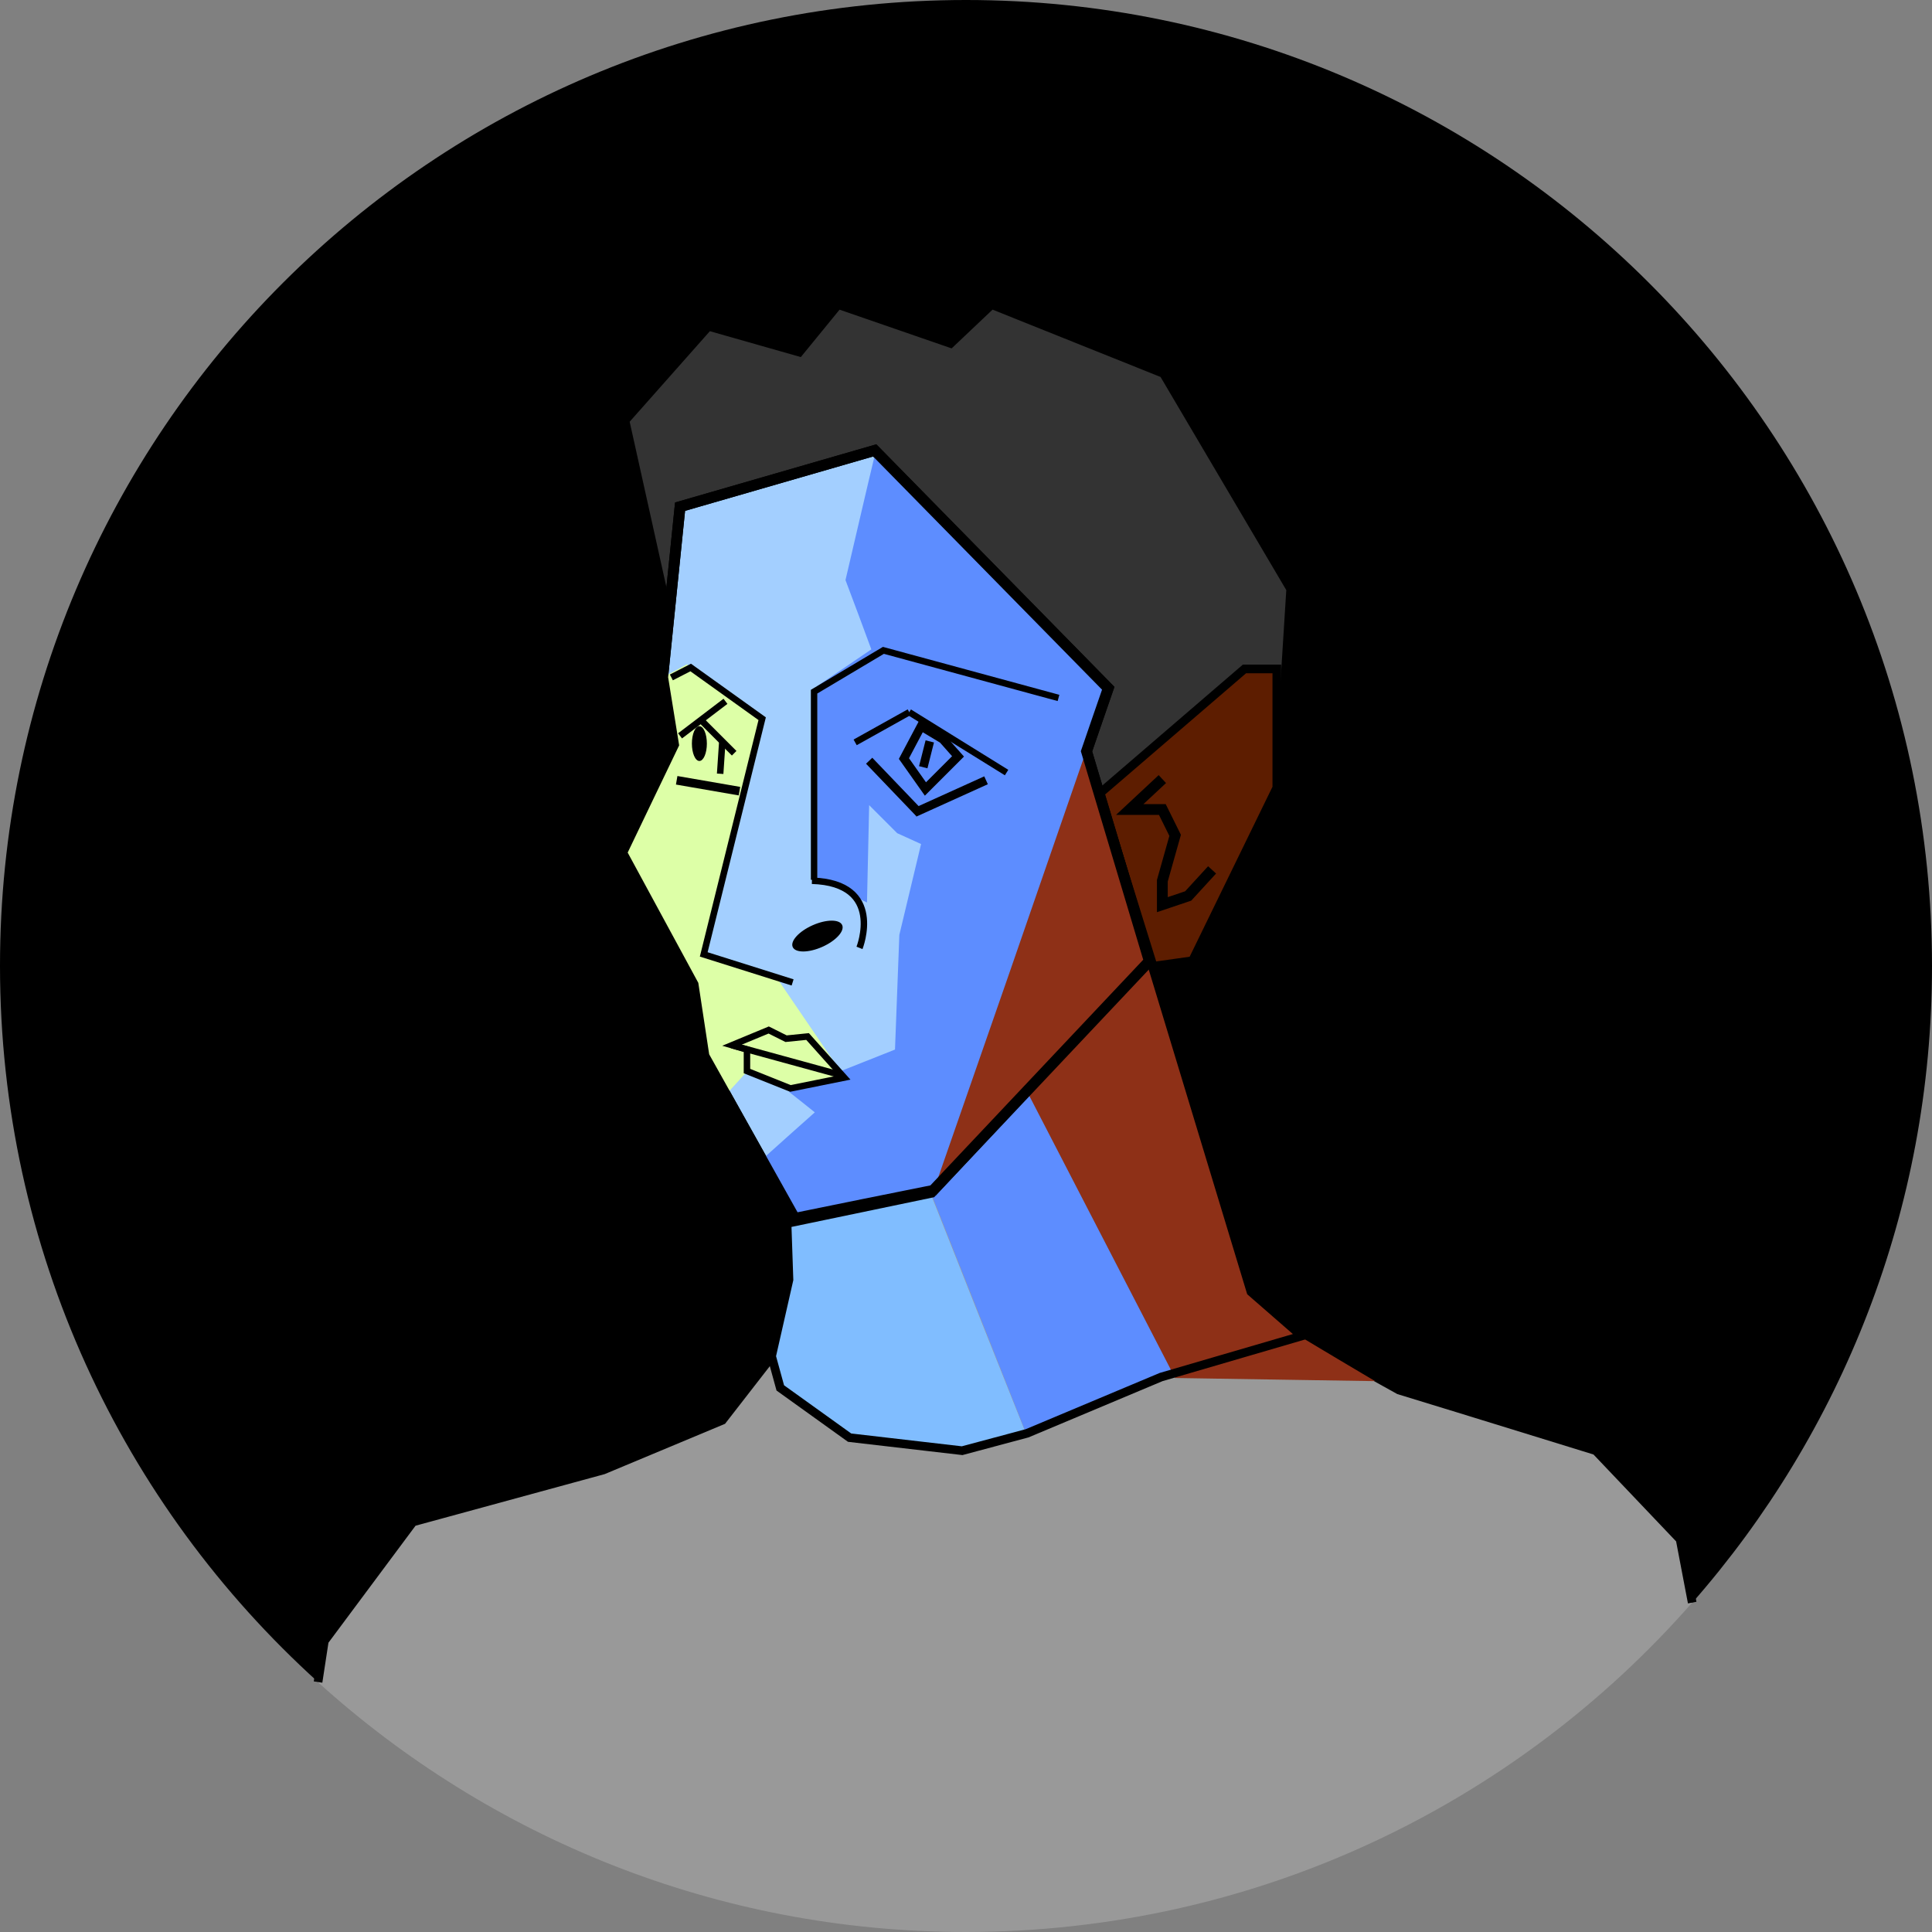 <?xml version="1.0" encoding="utf-8"?>
<!-- Generator: Adobe Illustrator 22.0.1, SVG Export Plug-In . SVG Version: 6.00 Build 0)  -->
<svg version="1.1" id="Calque_1" xmlns="http://www.w3.org/2000/svg" xmlns:xlink="http://www.w3.org/1999/xlink" x="0px" y="0px"
	 viewBox="0 0 800 800" style="enable-background:new 0 0 800 800;" xml:space="preserve">
<rect x="0" y="0" width="800" height="800" fill="#808080" stroke="none"/>
<style type="text/css">
	.st0{fill:#999999;}
	.st1{fill:#333333;stroke:#000000;stroke-width:4.477;stroke-miterlimit:10;}
	.st2{fill:#5D1D00;stroke:#000000;stroke-width:3.582;stroke-miterlimit:10;}
	.st3{fill:#999999;stroke:#000000;stroke-width:3.582;stroke-miterlimit:10;}
	.st4{fill:none;stroke:#000000;stroke-width:3.581;stroke-miterlimit:10;}
	.st5{fill:#80BDFF;}
	.st6{fill:#A3CFFF;stroke:#000000;stroke-width:4.477;stroke-miterlimit:10;}
	.st7{fill:#5D8DFF;}
	.st8{fill:#8E3017;}
	.st9{fill:#DDFFA7;}
	.st10{fill:none;stroke:#000000;stroke-width:2.675;stroke-miterlimit:10;}
	.st11{fill:none;stroke:#000000;stroke-width:3.582;stroke-miterlimit:10;}
	.st12{fill:none;stroke:#000000;stroke-width:2.686;stroke-miterlimit:10;}
	.st13{fill:none;stroke:#000000;stroke-width:4.477;stroke-miterlimit:10;}
</style>
<g>
	<path d="M171,630.2l78.8-21.5l49.3-20.6l21.9-28.2l5.8-30l-1.3-31.8l150.9-100.7L522,547.8l17,5.4l40.3,22.4l81.5,25.1l34.9,36.7
		l5,26.3c61.8-70.4,99.3-162.7,99.3-263.7c0-220.9-179.1-400-400-400S0,179,0,399.9c0,117.7,50.8,223.4,131.7,296.6l2.6-17.1
		L171,630.2z"/>
	<path class="st0" d="M700.7,663.6l-5-26.3l-34.9-36.7l-81.5-25.1L539,553.2l-17-5.4l-45.7-150.4L325.5,498.1l1.3,31.8l-5.8,30
		l-21.9,28.2l-49.3,20.6L171,630.2l-36.7,49.3l-2.6,17.1c71,64.2,165.1,103.4,268.3,103.4C519.9,799.9,627.4,747.2,700.7,663.6z"/>
</g>
<path id="cheveyx_noirs" class="st1" d="M276.8,257.3L258.3,174l34.9-39.4l37.6,10.7l16.1-19.7l46.6,16.1l17-16.1l71.6,28.7
	l52.8,89.5l-3.6,57.3l-11.6,21.5c-22.7,4.2-45.4,8.4-68.1,12.5C393.4,309.2,335.1,283.3,276.8,257.3z"/>
<polygon id="oreilel_marron" class="st2" points="455.3,328.6 515.3,277 528.7,277 528.7,326.2 493.8,397.8 477.5,400.1 "/>
<path class="st3" d="M103.6,838.4"/>
<polyline class="st4" points="700.7,663.6 695.7,637.4 660.8,600.7 604.1,583.2 579.3,575.6 539,553.2 522,547.8 476.4,397.4 
	326.5,497.5 326.8,529.9 321,559.9 299.1,588.1 249.8,608.7 171,630.2 134.3,679.5 131.7,696.5 "/>
<path id="bleur_clair" class="st5" d="M385.5,494.6c-20,4.2-40,8.4-60,12.5c0.3,7.8,0.6,15.5,0.9,23.3c-1.8,9.9-3.6,19.7-5.4,29.6
	c0.6,5.1,1.2,10.1,1.8,15.2c9.6,6.9,19.1,13.7,28.7,20.6c15.5,1.8,31,3.6,46.6,5.4c9-2.4,17.9-4.8,26.9-7.2
	C411.7,560.8,398.6,527.7,385.5,494.6z"/>
<path id="visage_bleu_clair" class="st6" d="M458.9,285c-32.2-32.8-64.5-65.7-96.7-98.5c-26.9,7.8-53.7,15.5-80.6,23.3
	c-2.4,23.6-4.8,47.2-7.2,70.7c1.5,9.3,3,18.5,4.5,27.8c-7.2,14.9-14.3,29.8-21.5,44.8c9.9,18.2,19.7,36.4,29.6,54.6
	c1.5,9.9,3,19.7,4.5,29.6c12.5,22.4,25.1,44.8,37.6,67.2c19.1-3.9,38.2-7.8,57.3-11.6c29.8-31.6,59.7-63.3,89.5-94.9
	c-8.7-29-17.3-57.9-26-86.9C452.9,302.3,455.9,293.7,458.9,285z"/>
<path id="bleu_foncé" class="st7" d="M350.1,240.2c3.6,9.6,7.2,19.1,10.7,28.7c-7.5,5.1-14.9,10.1-22.4,15.2c0,26.6,0,53.1,0,79.7
	c6.9,3.3,13.7,6.6,20.6,9.9c0.3-13.4,0.6-26.9,0.9-40.3c3.9,3.9,7.8,7.8,11.6,11.6c3.3,1.5,6.6,3,9.9,4.5c-3,12.5-6,25.1-9,37.6
	c-0.6,15.8-1.2,31.6-1.8,47.5c-14.6,5.8-29.3,11.6-43.9,17.5c3.6,2.8,7.2,5.7,10.7,8.5c-6.9,6.1-13.7,12.2-20.6,18.4
	c4.8,8.5,9.6,17,14.3,25.5c18.2-3.3,36.4-6.6,54.6-9.9c13.1,33.1,26.3,66.3,39.4,99.4c18.8-7.8,37.6-15.5,56.4-23.3
	c11.3-11.9,22.7-23.9,34-35.8C494,460.2,472.2,385.6,450.4,311c3-8.7,6-17.3,9-26c-32.2-32.8-64.5-65.7-96.7-98.5
	C358.4,204.4,354.3,222.3,350.1,240.2z"/>
<path id="marron" class="st8" d="M385.9,495c13.1-14.3,26.3-28.7,39.4-43c20.4,39.5,40.9,79.1,61.3,118.6
	c27.6,0.4,55.2,0.9,82.8,1.3c-10.3-6.1-20.6-12.2-30.9-18.4c-6.6-5.4-13.1-10.7-19.7-16.1c-23-75.5-46-151-69-226.6
	C428.6,372.3,407.3,433.7,385.9,495z"/>
<path id="jaune" class="st9" d="M274.4,280.5c1.5,9,3,17.9,4.5,26.9c-7.2,15.2-14.3,30.4-21.5,45.7c9.9,18.2,19.7,36.4,29.6,54.6
	c1.5,9.9,3,19.7,4.5,29.6c3,5.4,6,10.7,9,16.1c3-3.3,6-6.6,9-9.9c6,2.4,11.9,4.8,17.9,7.2c7.5-1.5,14.9-3,22.4-4.5
	c-9.6-14-19.1-28.1-28.7-42.1c-9.9-3-19.7-6-29.6-9c8.1-32.8,16.1-65.7,24.2-98.5c-10.4-7.2-20.9-14.3-31.3-21.5
	C281,277,277.7,278.7,274.4,280.5z"/>
<ellipse id="trou_de_nez" transform="matrix(0.914 -0.406 0.406 0.914 -128.227 170.86)" cx="338.5" cy="387.5" rx="11.2" ry="4.9"/>
<g>
	<g>
		<line class="st10" x1="416.8" y1="319.9" x2="376.5" y2="294.9"/>
		<line class="st10" x1="354.1" y1="307.4" x2="376.5" y2="294.9"/>
	</g>
	<g>
		<line class="st11" x1="408.3" y1="323.1" x2="378.7" y2="336.5"/>
		<line class="st11" x1="359.9" y1="315" x2="380.5" y2="336.5"/>
	</g>
</g>
<line class="st11" x1="385" y1="307" x2="382.3" y2="317.7"/>
<g id="oeil_gauche">
	<g>
		<line class="st10" x1="304" y1="311.9" x2="290.5" y2="298.4"/>
		<line class="st11" x1="306.2" y1="327.6" x2="280.2" y2="323.1"/>
		<line class="st10" x1="281.6" y1="304.7" x2="300.4" y2="290.4"/>
	</g>
	<ellipse cx="289.6" cy="307.9" rx="3.1" ry="7.2"/>
	<line class="st12" x1="299.1" y1="307" x2="298.2" y2="320.4"/>
</g>
<path id="visage_contour" class="st13" d="M458.9,285c-32.2-32.8-64.5-65.7-96.7-98.5c-26.9,7.8-53.7,15.5-80.6,23.3
	c-2.4,23.6-4.8,47.2-7.2,70.7c1.5,9.3,3,18.5,4.5,27.8c-7.2,14.9-14.3,29.8-21.5,44.8c9.9,18.2,19.7,36.4,29.6,54.6
	c1.5,9.9,3,19.7,4.5,29.6c12.5,22.4,25.1,44.8,37.6,67.2c19.1-3.9,38.2-7.8,57.3-11.6c29.8-31.6,59.7-63.3,89.5-94.9
	c-8.7-29-17.3-57.9-26-86.9C452.9,302.3,455.9,293.7,458.9,285z"/>
<polyline id="lobe" class="st13" points="481.3,322.6 467.8,335.2 481.3,335.2 486.6,345.9 481.3,364.7 481.3,374.6 492,371 
	501.9,360.2 "/>
<polyline id="nez_artie_gauche" class="st12" points="328.2,406.8 291.4,395.2 315.6,297.6 286,276.4 278,280.5 "/>
<polyline id="nez_partie_doirte" class="st10" points="337.1,364.3 337.1,286.4 365.8,269.3 438.3,289 "/>
<path id="nez_partie_droite" class="st10" d="M355.9,392.5c0,0,10.7-26.9-19.7-27.8"/>
<path id="contour_cou" class="st11" d="M325.9,506.6l60-12.5l90.4-96.7l41.7,137.5l21,18.3c-19.4,5.7-38.8,11.3-58.2,17l-55.5,23.3
	l-26.9,7.2l-46.6-5.4l-28.7-20.6l-3.6-13.1l7.2-31.7L325.9,506.6z"/>
<g id="bouche">
	<polygon class="st10" points="303.1,432.8 318.3,426.5 325.5,430.1 334.4,429.2 349.6,446.2 327.3,450.7 309.3,443.5 309.3,434.6 	
		"/>
	<line class="st10" x1="348.7" y1="445.3" x2="303.1" y2="432.8"/>
</g>
<polygon class="st11" points="374.3,314.1 381.4,300.7 390.4,306.1 396.7,313.2 383.2,326.7 "/>
</svg>
